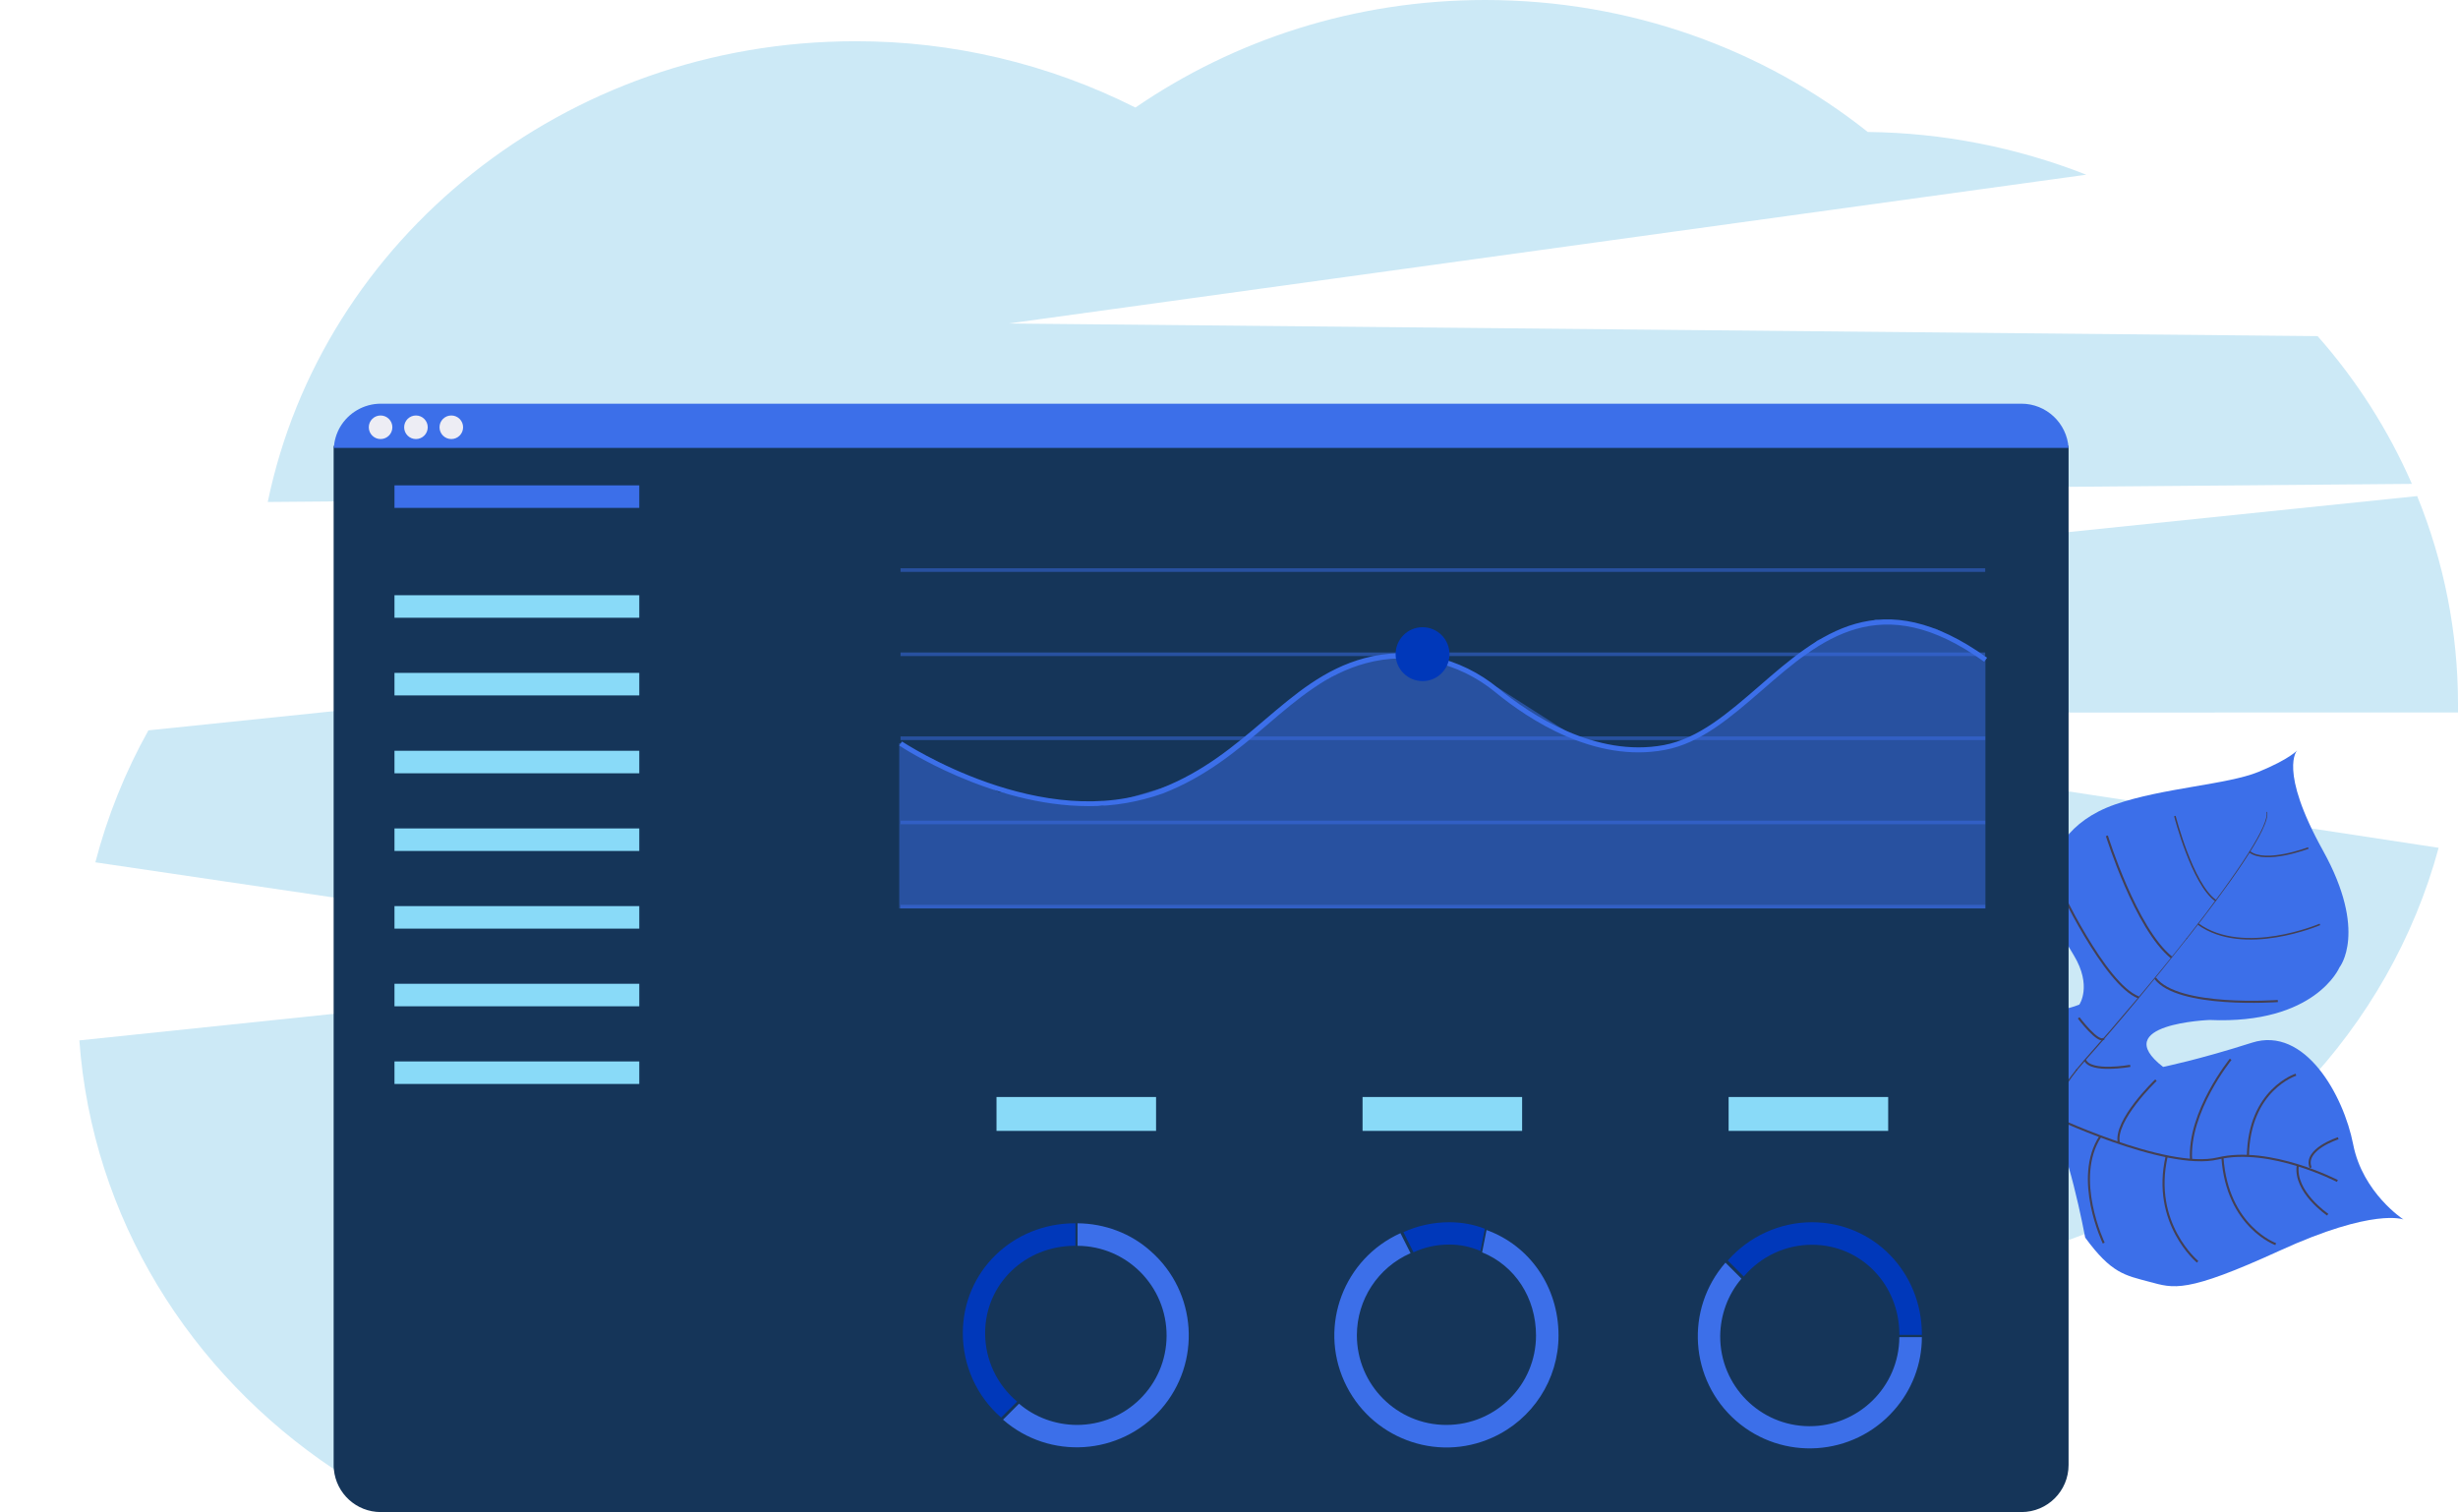 <?xml version="1.0" encoding="utf-8"?>
<!-- Generator: Adobe Illustrator 23.0.1, SVG Export Plug-In . SVG Version: 6.00 Build 0)  -->
<svg version="1.1" id="b86c1a25-be3a-4728-a0a8-9021f461e354"
	 xmlns="http://www.w3.org/2000/svg" xmlns:xlink="http://www.w3.org/1999/xlink" x="0px" y="0px" viewBox="0 0 1167.7 718.4"
	 style="enable-background:new 0 0 1167.7 718.4;" xml:space="preserve">
<style type="text/css">
	.st0{fill:#CCE9F6;}
	.st1{fill:#3C6FE9;}
	.st2{fill:#444053;}
	.st3{fill:none;stroke:#444053;stroke-miterlimit:10;}
	.st4{fill:none;stroke:#444053;stroke-width:0.75;stroke-miterlimit:10;}
	.st5{fill:#153559;}
	.st6{fill:#EDEDF4;}
	.st7{fill:#89DAF8;}
	.st8{opacity:0.5;fill:#3C6FE9;}
	.st9{fill:#0038BA;}
	.st10{fill:#18243F;}
	.st11{fill:#E9425E;}
	.st12{fill:#31B096;}
	.st13{fill:#EBAF41;}
	.st14{fill:#1F7060;}
	.st15{fill:#907634;}
	.st16{fill:#46FCD7;}
	.st17{fill:#F0C161;}
</style>
<title>dark analytics</title>
<path class="st0" d="M1145.8,229.9c-11.2-25.6-26.3-49.3-44.8-70.2l-621.9-6l512-70.7C958,70,922.9,63.1,887.3,62.7
	C838,23.5,774.6,0,705.5,0c-62,0-119.3,19-166.1,51.1c-41.3-20.8-86.9-31.6-133.1-31.5c-138.2,0-253.3,94.1-279.1,218.9
	L1145.8,229.9z"/>
<path class="st0" d="M736.5,338.6l67.8,10.4l0,0l2.3,0.3l0,0l1.5,0.2l2.8,0.4l11.3,1.7l120.9,18.4l39.5,6l175.9,26.8
	c-23.3,86.1-89.7,155.6-175.9,186.4c-3.7,1.3-7.4,2.6-11.2,3.8c-26.8,53.9-71.5,98-126.8,125.3H583.8c-19-9.4-36.9-20.8-53.4-34.2
	c-3.3-2.7-6.6-5.4-9.7-8.2c-1.2-1.1-2.4-2.2-3.6-3.3c-1.6,1.4-3.2,2.9-4.8,4.3c-3.8,3.3-7.7,6.5-11.7,9.5
	c-16,12.4-33.4,23.1-51.6,31.9H194.2c-12.4-5.9-24.3-12.7-35.6-20.3C90.2,652.3,43.8,578.6,37.7,494.3l120.7-12.6l33.9-3.5
	l102.5-10.7l84.2-8.8l-118.8-17.4l-72.9-10.7l-28.9-4.2L45.3,409.7c5.7-21.9,14.2-43,25.2-62.7l87.9-9.1l72.5-7.5l72.8-7.5
	l124.2-12.8l1.7-0.2l370.7-38.2l16.6-1.8l165.8-17.1l165.6-17.1c12.8,31.4,19.4,64.9,19.4,98.8c0,1.4,0,2.7,0,4L736.5,338.6z"/>
<path class="st1" d="M1141.8,579.4c0,0-14-5.7-58.8,14.8s-50.3,17.9-61.9,14.8s-18-3.9-30.5-21c0,0-8.8-47.5-17.2-54.8
	s-44.5,4.2-44.5,4.2s-43.2,9.9-51.4-47.8c0,0,5.8-43.5-2.1-56.8c0,0,16,6.9,42.5-4.3s47.7,12,47.7,12s6.7,17.3,6,27.6
	s3.5,14.2,16.2,9.2c0,0,6.2-8.8-2.6-23.4s-15.1-25.5-12.6-36.8s9.5-27,32.2-34.9s53.4-9.4,68.2-15.5s18.3-10.2,18.3-10.2
	s-9.1,9.1,12.3,47.7s7.8,55.4,7.8,55.4s-11.4,27.2-61.7,25c0,0-48.5,1.8-22.1,22.3c0,0,16.9-3.4,42.2-11.5s43.6,25.2,48.1,48.3
	S1141.8,579.4,1141.8,579.4z"/>
<path class="st2" d="M1076.7,385.8l0.3-0.1c2,7.4-19.7,37-38.2,60.5l-0.2-0.2C1064.6,412.8,1078.2,391.4,1076.7,385.8z"/>
<path class="st2" d="M1038.9,445.6l0.1,0.3c-14.8,18.8-33.4,41.2-48.3,57.9c-1.4,1.6-2.8,3.2-4.2,4.9l-0.4-0.3
	c1.4-1.7,2.8-3.4,4.2-5C1005.2,486.7,1024.1,464.4,1038.9,445.6z"/>
<path class="st2" d="M986.5,507.9l0.3,0.5c-27.1,33.8-28.9,86.4-28.9,86.8l-5.7-6.6C952.2,588.1,959.2,542,986.5,507.9z"/>
<path class="st3" d="M1110.4,561.1c0,0-31.9-16.6-56.8-10.7s-81-21.1-81-21.1s-23.8-9.7-28.6-20.7c0,0-16.3-17.3-17.3-26.2
	s-16.8-31.4-27.2-32.2"/>
<path class="st3" d="M1105.8,577.1c0,0-16.1-10.8-14.2-23.5"/>
<path class="st3" d="M1081.1,591.1c0,0-23-8.3-25.3-41.1"/>
<path class="st3" d="M1044,599.5c0,0-22-18.2-14.7-50.1"/>
<path class="st3" d="M999.4,590.6c0,0-14.7-30.7-1.6-50.7"/>
<path class="st3" d="M1110.8,540.8c0,0-16.6,5.3-13.1,14"/>
<path class="st3" d="M1090.7,510.6c0,0-22.3,7.1-22.8,38.6"/>
<path class="st3" d="M1059.7,503.3c0,0-20.3,25-18.8,47.8"/>
<path class="st3" d="M1024.2,513.2c0,0-20.1,19.2-17.6,29.9"/>
<path class="st3" d="M1012,506.4c0,0-18.9,3.4-21.5-2.8"/>
<path class="st3" d="M987.5,483.6c0,0,9.5,12.6,12,9.8"/>
<path class="st3" d="M1082.1,475.6c0,0-47.6,3.5-58.3-10.9"/>
<path class="st3" d="M977.5,419.9c0,0,22.3,47.9,38.5,54"/>
<path class="st3" d="M1000.9,397.1c0,0,13.7,44.1,30.7,57.8"/>
<path class="st4" d="M1102.1,439.2c0,0-36.2,15.5-57.9-0.2"/>
<path class="st4" d="M1033.2,387.7c0,0,8.3,32.4,19.4,40.2"/>
<path class="st4" d="M1096.6,402.9c0,0-20.3,7.7-27.9,1.8"/>
<path class="st3" d="M970.1,494.2c0,0,0,28.3-7.7,30.3"/>
<path class="st3" d="M907.2,530.8c0,0,30.5,2.6,44.6-13.2"/>
<path class="st3" d="M962.2,460.8c0,0-7.4,28.7-27.8,36.4"/>
<path class="st3" d="M888.8,500.6c0,0,21.6,7.5,40.2-11.6"/>
<path class="st3" d="M938.2,436.2c0,0-2,24.3-15.3,35.7"/>
<path class="st3" d="M889.7,463.5c0,0,17.9,0.1,22.1-5.7"/>
<path class="st5" d="M982.7,213.2V696c0,12.4-10,22.4-22.4,22.4H180.9c-11.6,0-21.2-8.8-22.3-20.3c-0.1-0.7-0.1-1.4-0.1-2.1V213.2
	c0-0.5,0-1,0.1-1.4h824.1C982.7,212.2,982.7,212.7,982.7,213.2z"/>
<path class="st1" d="M960.3,191.8H180.9c-8,0-15.4,4.3-19.4,11.2c-1.7,3-2.7,6.3-2.9,9.8h824.1C981.9,201,972.1,191.8,960.3,191.8z"
	/>
<circle class="st6" cx="180.8" cy="203" r="5.6"/>
<circle class="st6" cx="197.6" cy="203" r="5.6"/>
<circle class="st6" cx="214.4" cy="203" r="5.6"/>
<rect x="187.4" y="230.6" class="st1" width="116.3" height="10.7"/>
<rect x="187.4" y="282.8" class="st7" width="116.3" height="10.7"/>
<rect x="187.4" y="319.7" class="st7" width="116.3" height="10.7"/>
<rect x="187.4" y="356.7" class="st7" width="116.3" height="10.7"/>
<rect x="187.4" y="393.6" class="st7" width="116.3" height="10.7"/>
<rect x="187.4" y="430.5" class="st7" width="116.3" height="10.7"/>
<rect x="187.4" y="467.4" class="st7" width="116.3" height="10.7"/>
<rect x="187.4" y="504.3" class="st7" width="116.3" height="10.7"/>
<rect x="427.8" y="270" class="st8" width="515.3" height="1.7"/>
<rect x="427.8" y="310" class="st8" width="515.3" height="1.7"/>
<rect x="427.8" y="349.9" class="st8" width="515.3" height="1.7"/>
<rect x="427.8" y="389.9" class="st8" width="515.3" height="1.7"/>
<rect x="427.8" y="429.9" class="st8" width="515.3" height="1.7"/>
<polygon class="st8" points="943.2,431.6 427.2,431.6 427.2,353 474.5,376.3 523.5,382.9 566.5,370 618.3,329.8 644.4,314.7 
	663.4,311 681.7,312 711.7,326.8 752.4,352.8 784.4,356.9 809.8,348.2 863.6,304.1 891,294.4 919.8,298.8 943.2,312.3 "/>
<path class="st1" d="M517.1,383c-46.5,0-89.4-28.4-89.9-28.8l1.3-1.9c0.7,0.4,66.8,44.2,122.9,22.3c20.5-8,35.1-20.4,49.2-32.4
	c14.7-12.5,28.6-24.4,47.6-29.5c21.8-5.9,45.5-0.6,63.6,14.3c15.4,12.7,46.2,33,78.6,27c16.6-3.1,30.5-15.2,45.3-28
	c28.3-24.6,57.6-49.9,108.3-13.5l-1.4,1.9c-49.2-35.4-77.8-10.6-105.4,13.4c-15,13-29.2,25.3-46.3,28.5
	c-33.4,6.3-64.8-14.5-80.5-27.4c-17.5-14.4-40.5-19.5-61.5-13.8c-18.5,5-32.2,16.7-46.7,29.1c-14.2,12.1-29,24.7-49.8,32.8
	C541,381,529.1,383.1,517.1,383z"/>
<circle class="st9" cx="675.8" cy="310.8" r="12.8"/>
<g>
	<rect x="473.4" y="521.2" class="st7" width="75.8" height="16.1"/>
	<rect x="647.3" y="521.2" class="st7" width="75.8" height="16.1"/>
	<rect x="821.2" y="521.2" class="st7" width="75.8" height="16.1"/>
</g>
<path class="st9" d="M468,633.4c0-23.5,19.1-41.5,42.6-41.5h0.3v-10.7h-0.3c-29.4,0-53.2,22.8-53.2,52.2c0,15.4,6.6,30,18.2,40.1
	l7.6-7.6C473.5,657.8,468,645.9,468,633.4z"/>
<path class="st1" d="M511.9,581.2v10.7c23.5,0.1,42.4,19.3,42.3,42.8c-0.1,23.5-19.3,42.4-42.8,42.3c-10-0.1-19.7-3.6-27.3-10.1
	l-7.6,7.6c22.1,19.3,55.7,17.1,75.1-5c19.3-22.1,17.1-55.7-5-75.1C537.1,585.9,524.7,581.3,511.9,581.2z"/>
<path class="st9" d="M860.8,591.4c23.5,0,41.5,19.1,41.5,42.5v0.3H913c0-0.1,0-0.2,0-0.3c0-29.3-22.8-53.2-52.2-53.2
	c-15.3,0-29.9,6.7-40,18.2l7.6,7.6C836.5,596.9,848.3,591.4,860.8,591.4z"/>
<path class="st1" d="M913,635.3h-10.7c-0.1,23.5-19.3,42.4-42.8,42.3c-23.5-0.1-42.4-19.3-42.3-42.8c0.1-10,3.6-19.7,10.1-27.3
	l-7.6-7.6c-19.3,22.1-17.1,55.7,5,75.1c22.1,19.3,55.7,17.1,75.1-5C908.3,660.4,913,648.1,913,635.3L913,635.3z"/>
<path class="st1" d="M706.2,584.4l-2.1,10.6c15.6,6.3,25.6,21.6,25.6,39.5c0,23.5-19.1,42.5-42.6,42.5s-42.5-19.1-42.5-42.6
	c0-16.9,10-32.2,25.5-39l-4.8-9.5c-26.8,12.1-38.8,43.6-26.7,70.4c12.1,26.8,43.6,38.8,70.4,26.7c19.1-8.6,31.4-27.6,31.4-48.5
	C740.4,611.4,726.7,591.8,706.2,584.4z"/>
<path class="st9" d="M688.5,591.3c5.1,0,10.1,1,14.8,3.1l2.1-10.6c-5.4-2.1-11.1-3.1-16.9-3.1c-7.5,0-15,1.6-21.8,4.7l4.8,9.6
	C676.8,592.5,682.6,591.3,688.5,591.3z"/>
<rect x="313.5" y="-91.1" class="st9" width="87.8" height="28.2"/>
<rect x="225.7" y="-91.1" class="st7" width="87.8" height="28.2"/>
<rect x="435.9" y="-77" class="st10" width="91.3" height="68.9"/>
<rect x="527.3" y="-77" class="st5" width="91.8" height="68.9"/>
<circle class="st11" cx="117.8" cy="-102.5" r="4.2"/>
<rect x="-122" y="-115.6" class="st12" width="91.3" height="49"/>
<rect x="-30.9" y="-115.6" class="st13" width="91.3" height="49"/>
<rect x="-76.5" y="-81.2" class="st14" width="45.6" height="14.6"/>
<rect x="14.7" y="-81.2" class="st15" width="45.6" height="14.6"/>
<rect x="-122" y="-81.2" class="st16" width="45.6" height="14.6"/>
<rect x="-30.9" y="-81.2" class="st17" width="45.6" height="14.6"/>
</svg>
